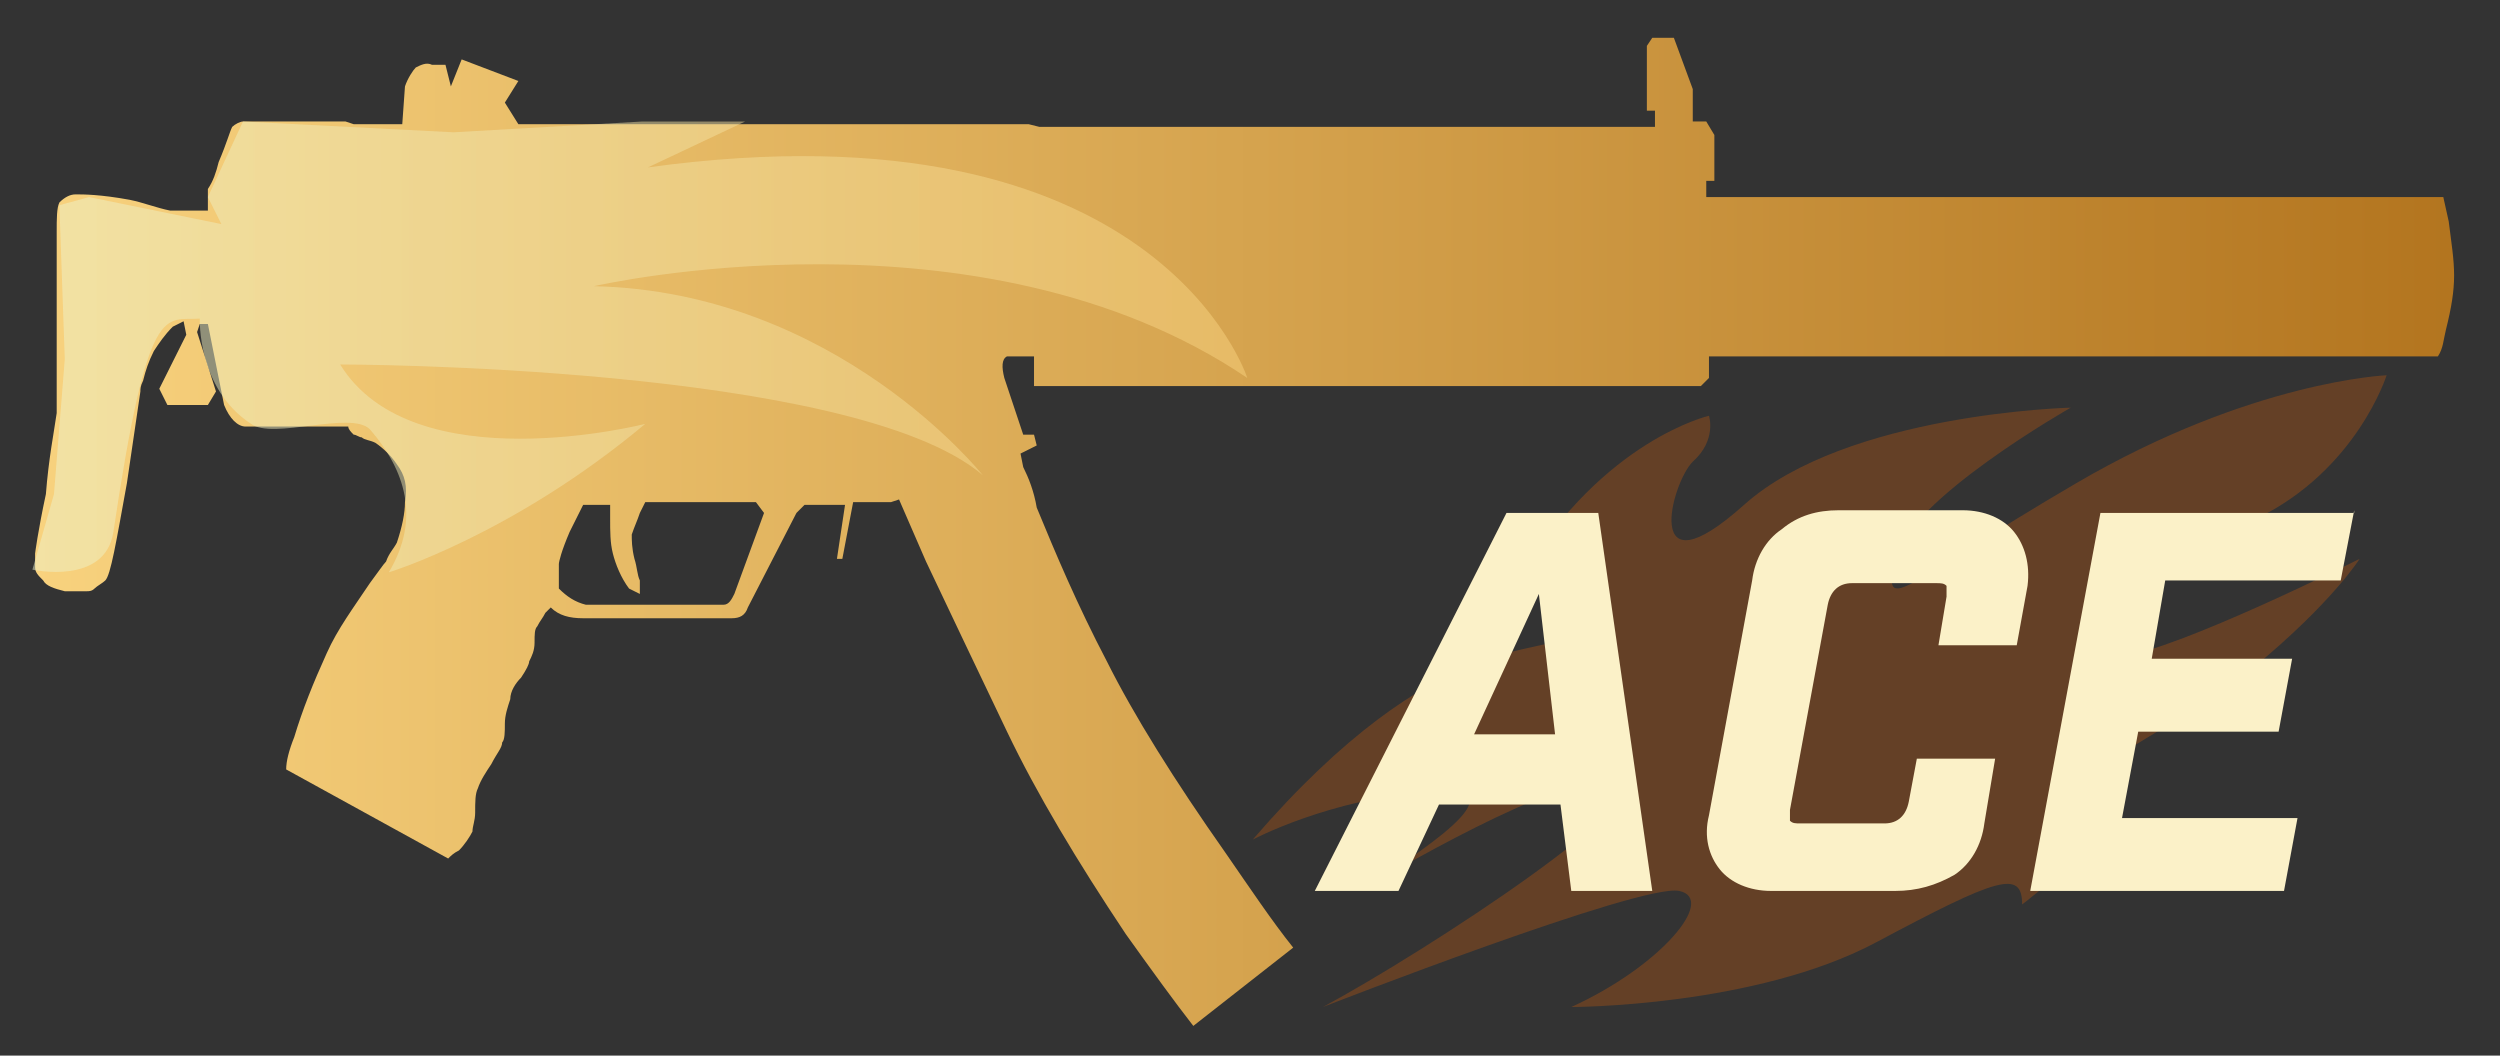<?xml version="1.0" encoding="utf-8"?>
<!-- Generator: Adobe Illustrator 16.0.0, SVG Export Plug-In . SVG Version: 6.00 Build 0)  -->
<!DOCTYPE svg PUBLIC "-//W3C//DTD SVG 1.0//EN" "http://www.w3.org/TR/2001/REC-SVG-20010904/DTD/svg10.dtd">
<svg version="1.0" id="Layer_1" xmlns="http://www.w3.org/2000/svg" xmlns:xlink="http://www.w3.org/1999/xlink" x="0px" y="0px"
	 width="92.6px" height="39.1px" viewBox="0 0 92.6 39.1" enable-background="new 0 0 92.6 39.1" xml:space="preserve">
<rect x="0" y="0" width="92.6" height="39.1" fill="#333333" stroke="none"/>
<linearGradient id="SVGID_1_" gradientUnits="userSpaceOnUse" x1="1.188" y1="19.672" x2="90.855" y2="19.672">
	<stop  offset="2.300000e-007" style="stop-color:#F8D27E"/>
	<stop  offset="1" style="stop-color:#B3751F"/>
</linearGradient>
<path fill="url(#SVGID_1_)" d="M90.9,10.2c0,0.6-0.1,1.2-0.3,2c-0.1,0.4-0.1,0.7-0.3,1H63.3v0.8L63,14.3H38.3v-1.1h-1
	c-0.2,0.1-0.2,0.4-0.1,0.8l0.7,2.1h0.4l0.1,0.4l-0.6,0.3l0.1,0.5c0.2,0.4,0.4,0.9,0.5,1.5c0.7,1.7,1.5,3.6,2.6,5.7
	c1,2,2.5,4.4,4.4,7.1c0.9,1.3,1.7,2.5,2.5,3.5l-3.7,2.9c-0.7-0.9-1.5-2-2.5-3.4c-1.8-2.7-3.3-5.2-4.4-7.5c-1.1-2.3-2.1-4.4-3-6.3
	l-1-2.3l-0.3,0.1h-1.4l-0.4,2.1H31l0.3-2h-1.5L29.5,19l-1.8,3.5c-0.1,0.3-0.3,0.4-0.6,0.4h-5.5c-0.5,0-0.9-0.1-1.2-0.4l-0.2,0.2
	c-0.1,0.2-0.2,0.3-0.3,0.5c-0.1,0.1-0.1,0.3-0.1,0.6c0,0.3-0.1,0.5-0.2,0.7c0,0.1-0.1,0.3-0.3,0.6c-0.2,0.2-0.4,0.5-0.4,0.8
	c-0.1,0.3-0.2,0.6-0.2,0.9c0,0.3,0,0.6-0.1,0.7c0,0.2-0.2,0.4-0.4,0.8c-0.2,0.3-0.4,0.6-0.5,0.9c-0.1,0.2-0.1,0.5-0.1,0.9
	c0,0.3-0.1,0.5-0.1,0.7c-0.1,0.2-0.3,0.5-0.5,0.7c-0.2,0.1-0.3,0.2-0.4,0.3l-6-3.3c0-0.3,0.1-0.7,0.3-1.2c0.3-1,0.7-2,1.2-3.1
	c0.4-0.9,1-1.7,1.6-2.6c0.3-0.4,0.5-0.7,0.6-0.8c0.1-0.3,0.3-0.5,0.4-0.7c0.2-0.6,0.3-1.1,0.3-1.5c0.1-0.6,0-1-0.3-1.4
	c-0.2-0.3-0.5-0.6-0.8-0.8c-0.2-0.1-0.4-0.1-0.5-0.2c-0.1,0-0.2-0.1-0.3-0.1c-0.1-0.1-0.2-0.2-0.2-0.3H9.1c-0.3,0-0.6-0.3-0.8-0.8
	L7.7,12l-0.3,0l-0.1,0.3L8,14.5L7.7,15H6.2l-0.3-0.6l1-2l-0.1-0.5l-0.4,0.2c-0.3,0.3-0.5,0.6-0.7,0.9c-0.2,0.4-0.3,0.7-0.4,1.1
	c-0.1,0.2-0.1,0.3-0.1,0.4l-0.5,3.4c-0.4,2.2-0.6,3.4-0.8,3.6c-0.1,0.1-0.3,0.2-0.4,0.3c-0.1,0.1-0.2,0.1-0.3,0.1
	c-0.2,0-0.5,0-0.8,0c-0.4-0.1-0.7-0.2-0.8-0.4c-0.2-0.2-0.3-0.3-0.3-0.5c0-0.1,0-0.2,0-0.5c0,0,0.1-0.8,0.4-2.2
	C1.8,17,2,16,2.1,15.3c0-0.4,0-1.8,0-4V8.6c0-0.5,0-0.9,0.1-1.1c0.2-0.2,0.4-0.3,0.6-0.3c0.3,0,0.9,0,2,0.2c0.5,0.1,1,0.3,1.5,0.4
	h1.4l0-0.8C7.9,6.7,8,6.4,8.1,6c0.3-0.7,0.4-1.1,0.5-1.3C8.7,4.6,8.9,4.5,9,4.5c0.1,0,0.1,0,0.1,0h3.7l0.3,0.1h1.8L15,3.2
	c0.1-0.3,0.3-0.6,0.4-0.7c0.2-0.1,0.4-0.2,0.6-0.1c0.2,0,0.4,0,0.5,0l0.2,0.8l0.4-1L19.2,3l-0.5,0.8l0.5,0.8h18.9l0.4,0.1h22.8V4.1
	H61V1.7l0.2-0.3H62l0.7,1.9v1.2h0.5l0.3,0.5v1.7h-0.3v0.6h27.3l0.2,0.9C90.8,9,90.9,9.6,90.9,10.2z M28.3,19L28,18.6h-4.1L23.7,19
	c-0.1,0.3-0.2,0.5-0.3,0.8c0,0.2,0,0.5,0.1,0.9c0.1,0.3,0.1,0.6,0.2,0.8l0,0.5l-0.4-0.2c-0.3-0.4-0.5-0.9-0.6-1.3
	c-0.1-0.4-0.1-0.8-0.1-1.3v-0.5h-1l-0.5,1c-0.3,0.7-0.4,1.1-0.4,1.2c0,0.2,0,0.5,0,0.9c0.3,0.3,0.6,0.5,1,0.6h5.1
	c0.2,0,0.3-0.2,0.4-0.4L28.3,19z"/>
<linearGradient id="SVGID_2_" gradientUnits="userSpaceOnUse" x1="-164.135" y1="-314.353" x2="-157.356" y2="-314.353" gradientTransform="matrix(6.652 0 0 6.652 1093.063 2103.98)">
	<stop  offset="2.300000e-007" style="stop-color:#EDF3CB"/>
	<stop  offset="1" style="stop-color:#F8D27E"/>
</linearGradient>
<path opacity="0.5" fill="url(#SVGID_2_)" enable-background="new    " d="M1.2,21.1c0,0,2.7,0.6,3-1.4c1.3-8.7,1.9-7.8,3.2-7.9
	c0,0-0.1,2.6,1.9,3.9c0.8,0.6,3.7-0.5,4.4,0.2c1.3,1.5,1.9,3.3,0.7,5.3c0,0,4.6-1.4,9.5-5.5c0,0-8.6,2.2-11.3-2.2c0,0,19,0,23.8,4.1
	c0,0-5.4-6.8-14.4-7c0,0,14.3-3.3,24.2,3.4c0,0-3.3-10.4-22.2-7.8l3.6-1.7h-3.8l-7,0.4L9,4.5L7.7,7.3l0.5,1L3.3,7.3L2.2,7.6l0.2,5.7
	l-0.4,5L1.2,21.1z"/>
<path opacity="0.7" fill="#7A4621" d="M63.3,15.4c0,0-3.9,0.9-6.9,5.9c0,0,2.6,1.3,1.7,2.2c-0.9,0.9-4.8-0.4-11.7,7.6
	c0,0,2.8-1.5,6.6-1.8c3.8-0.3-1,2.6-2.1,3.4c0,0,7-4.2,9-3.8c2,0.4-7,6.3-10.9,8.4c0,0,11.8-4.6,13.2-4.3c1.4,0.3-0.7,2.8-4,4.3
	c0,0,6.8,0,11.3-2.4c4.5-2.4,5.4-2.7,5.4-1.4c0,0,3.9-2.9,2.8-4c-1.1-1.1,2.9-2.4,5.8-4.8c2.9-2.4,3.9-4,3.9-4s-6.8,3.4-8.8,3.6
	c-2,0.2,1.4-3.3,5-5.1c3.7-1.8,4.8-5.3,4.8-5.3s-5,0.2-11.5,4c-6.5,3.8-7.2,5-6.7,2.8c0.5-2.2,6.5-5.6,6.5-5.6s-8.3,0.2-12.1,3.6
	c-3.8,3.4-2.7-0.8-1.9-1.6C63.6,16.3,63.3,15.4,63.3,15.4z"/>
<g>
	<path fill="#FBF1C8" d="M53.3,29.8L51.8,33h-3.1l7.1-14h3.4l2,14h-3l-0.4-3.2H53.3z M57,22l-2.4,5.2h3L57,22z"/>
	<path fill="#FBF1C8" d="M65.6,33c-0.8,0-1.5-0.3-1.9-0.8c-0.4-0.5-0.6-1.2-0.4-2l1.6-8.7c0.1-0.8,0.5-1.5,1.1-1.9
		c0.6-0.5,1.3-0.7,2.1-0.7h4.6c0.8,0,1.5,0.3,1.9,0.8c0.4,0.5,0.6,1.2,0.5,2l-0.4,2.2h-2.9l0.3-1.8c0-0.2,0-0.4,0-0.4
		c-0.1-0.1-0.2-0.1-0.4-0.1h-3.1c-0.5,0-0.8,0.3-0.9,0.8l-1.4,7.6c0,0.2,0,0.4,0,0.4c0.1,0.1,0.2,0.1,0.4,0.1h3.1
		c0.5,0,0.8-0.3,0.9-0.8l0.3-1.6h2.9l-0.4,2.4c-0.1,0.8-0.5,1.5-1.1,1.9C71.7,32.8,71,33,70.2,33H65.6z"/>
	<path fill="#FBF1C8" d="M87.2,18.9l-0.5,2.6h-6.5l-0.5,2.9h5.2l-0.5,2.7h-5.2l-0.6,3.2h6.5L84.6,33h-9.4l2.6-14H87.2z"/>
</g>
</svg>
